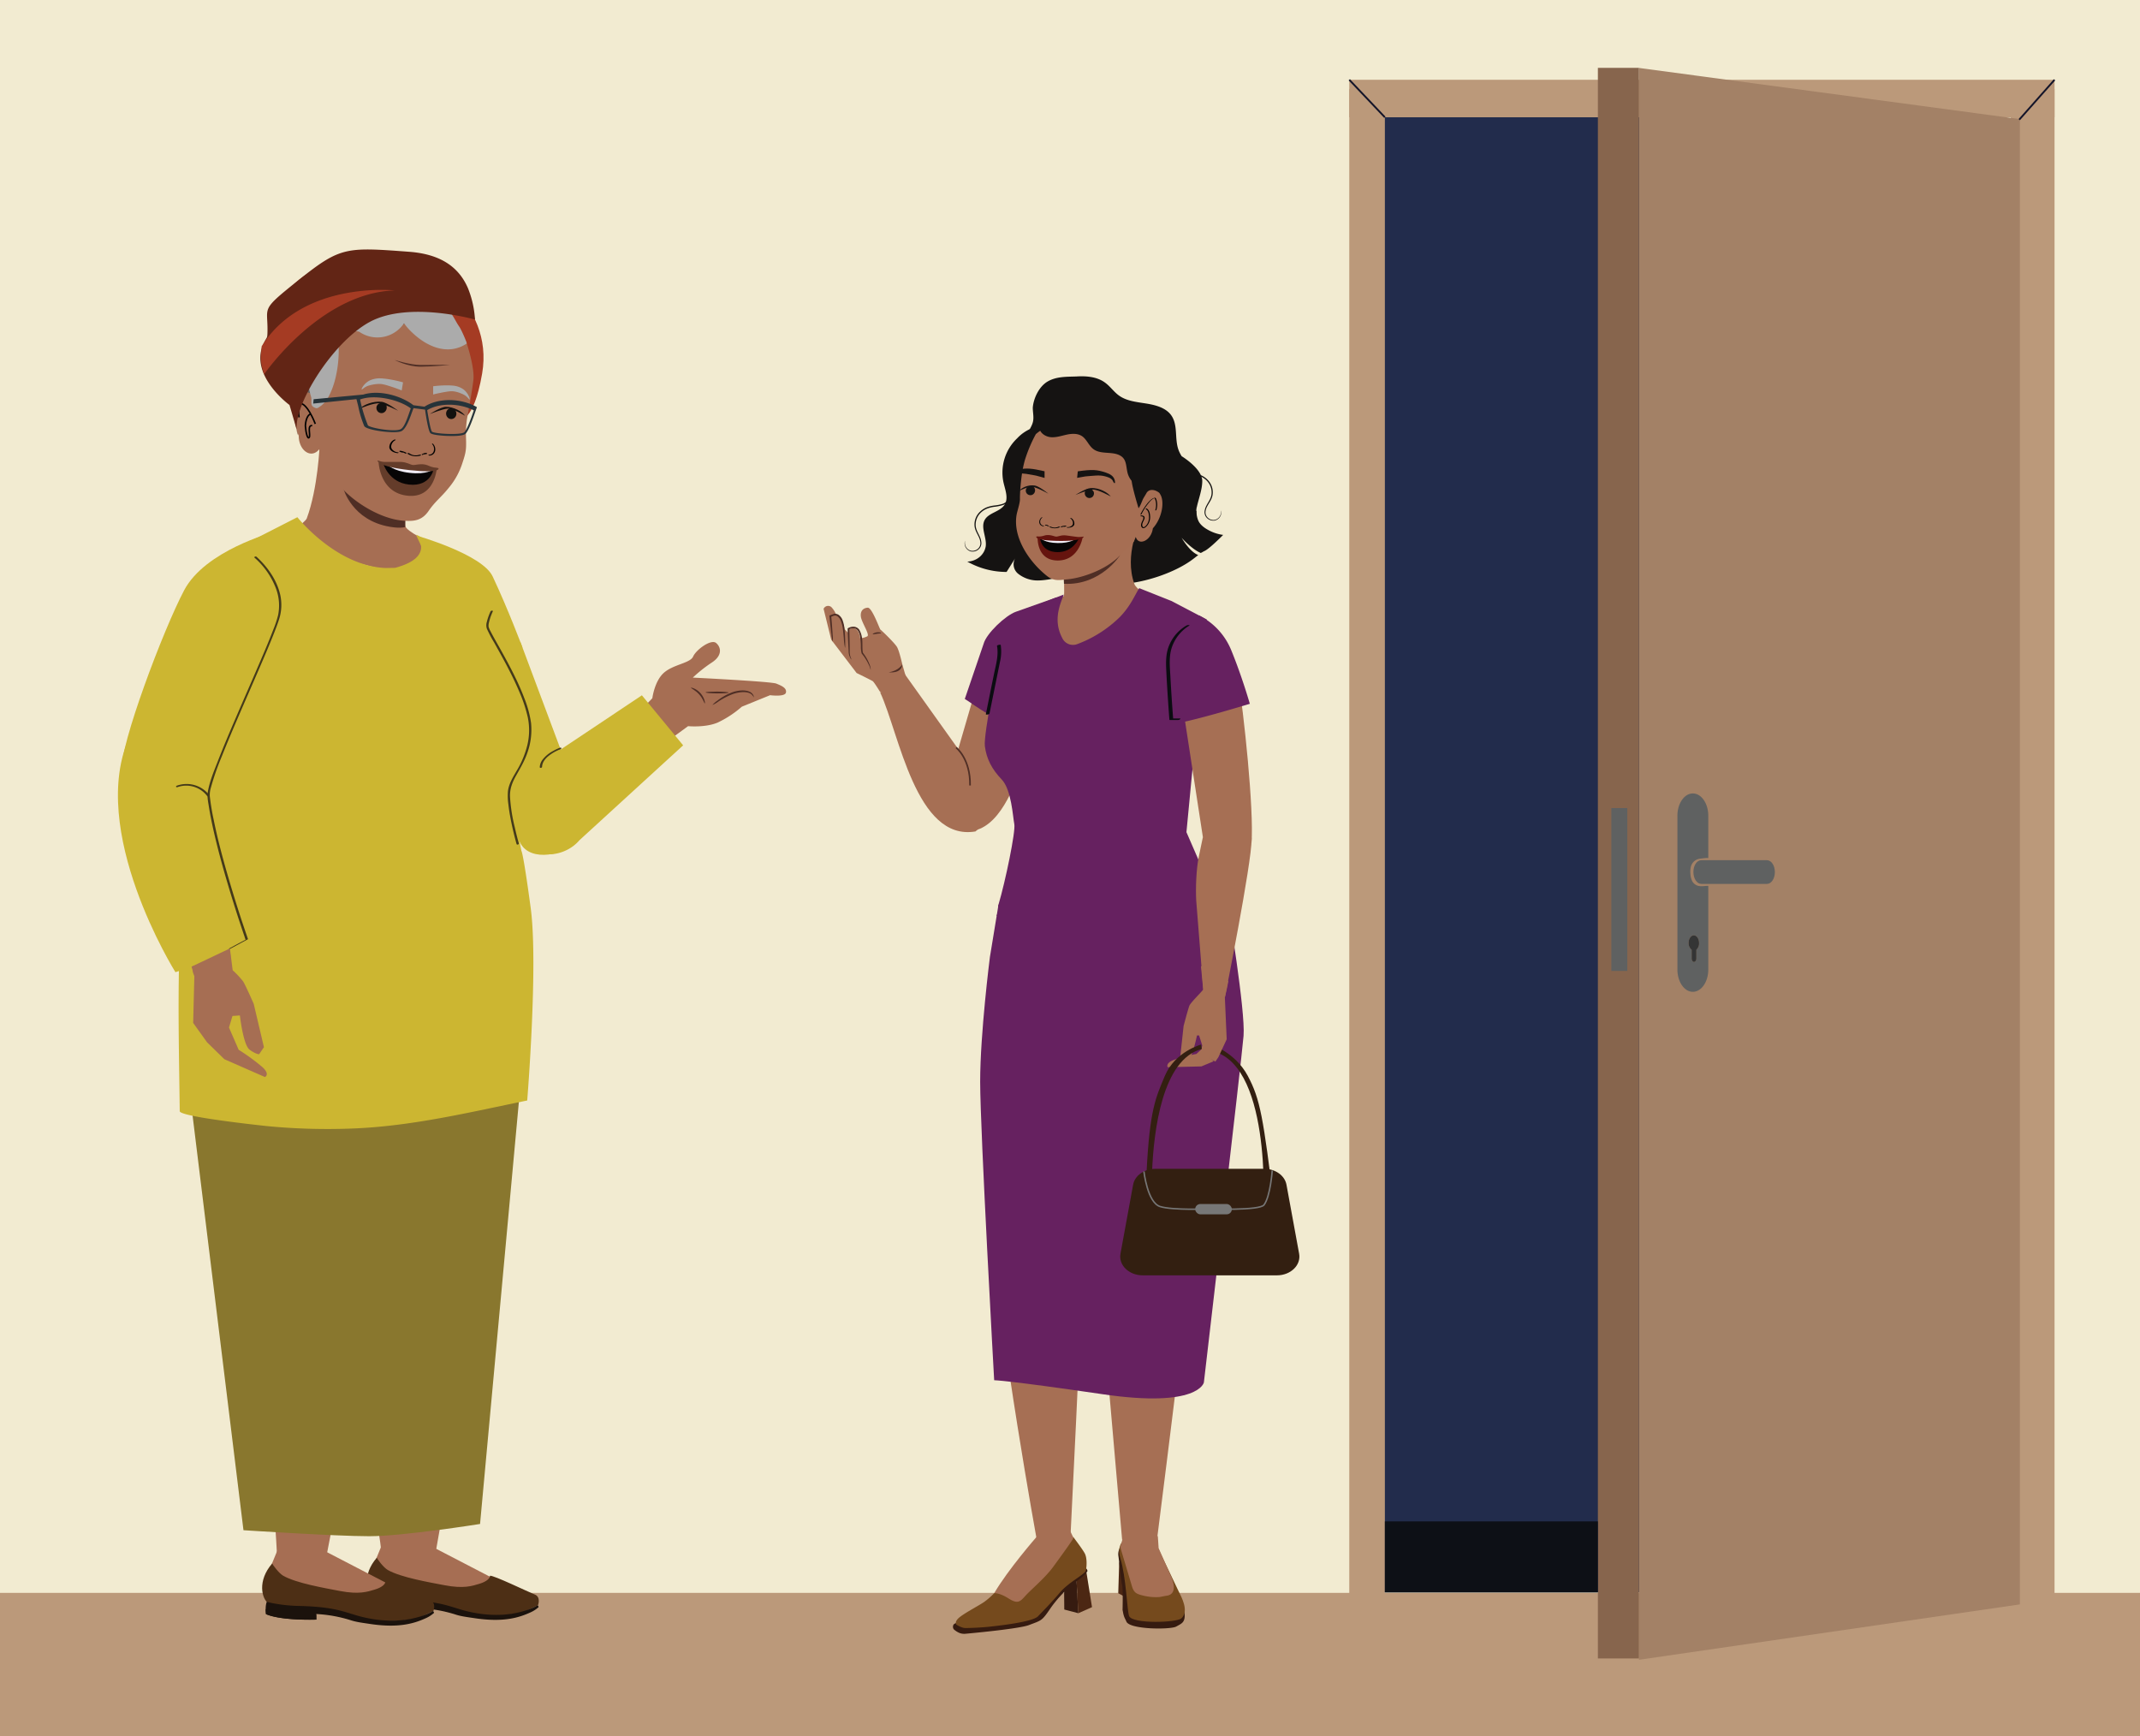 <svg xmlns="http://www.w3.org/2000/svg" viewBox="0 0 1303.15 1057.31"><defs><style>.cls-1{fill:#f2ebd1;}.cls-2{fill:#151312;}.cls-3{fill:#a66f54;}.cls-4{fill:#662160;}.cls-5{fill:#bb997a;}.cls-6{fill:#222c4c;}.cls-7{fill:#a66e53;}.cls-8{fill:#4f2e25;}.cls-9{fill:#4d2f15;}.cls-10{fill:#1b120c;}.cls-11{fill:#343535;}.cls-12{fill:#5e5f5f;}.cls-13{fill:#a53b23;}.cls-14{fill:#ccb631;}.cls-15{fill:#89772e;}.cls-16{fill:#010101;}.cls-17{fill:#13110f;}.cls-18{fill:#ababab;}.cls-19,.cls-27,.cls-37,.cls-39{fill:none;stroke-miterlimit:10;}.cls-19{stroke:#010101;stroke-width:0.92px;}.cls-20{fill:#273339;}.cls-21{fill:#622515;}.cls-22{fill:#443a1a;}.cls-23{fill:#361b10;}.cls-24{fill:#4c2713;}.cls-25{fill:#754a1d;}.cls-26{fill:#331f11;}.cls-27{stroke:#777;stroke-width:0.9px;}.cls-28{fill:#777;}.cls-29{fill:#0b0c11;}.cls-30{fill:#643c2a;}.cls-31{fill:#070505;}.cls-32{fill:#f1edf6;}.cls-33{fill:#a38166;}.cls-34{fill:#87654d;}.cls-35{fill:#5f6161;}.cls-36{fill:#0d1016;}.cls-37{stroke:#131429;stroke-width:1.1px;}.cls-38{fill:#65140e;}.cls-39{stroke:#4f2e25;stroke-width:0.99px;}</style></defs><g id="Layer_10" data-name="Layer 10"><polyline class="cls-1" points="-47.64 1023.75 -47.64 -58.27 1371.34 -58.27 1371.34 1023.75"/><path class="cls-2" d="M736.25,323c-2.54-1.34-5.12-3.1-6.43-5.71a13.78,13.78,0,0,1-1.2-6,3.83,3.83,0,0,1-.54-.83c-2.19-4.63,1-10.83-2.17-14.91-2.87-3.71-9.69-2.62-12.42-6.43-2.13-3-.57-6.07-1.61-8.8s-5.45-4.67-8.32-4l-18.38,35.46c-.64,11.16-2,17.17,1.27,23.3,2,3.19-2.35,6.48-1.07,10,1,3.63.63,7.93-2.15,10.51,13.8-.74,32.5-6.9,43.39-15.23l3.06-2.37c-5.29-1.95-10.1-10.48-10.1-10.48,2.81,3.21,7.88,7.7,11.63,9.22a16.33,16.33,0,0,0,1.81-1c2.39-.79,8.23-6.41,11.82-10A25.51,25.51,0,0,1,736.25,323Z"/></g><g id="Layer_4" data-name="Layer 4"><path class="cls-3" d="M626.19,526.16S600.8,632.77,602.93,741.9c6.43,75.2,28.38,195.63,28.38,195.63L651.9,935s6.11-121.67,9.22-201.57c5.13-75,13.1-115.34,13.1-115.34l-2.53-107.78Z"/><path class="cls-3" d="M713.83,507.7s27.8,49.87,28.09,102.8c.17,31.66-37.26,326.17-37.26,326.17l-21.36.86-27-310.07-14-96.58Z"/><path class="cls-3" d="M646.71,324.22s1.86,35.31,1.17,38.66l-10.15,6,3.6,35.75c10.55-.37,10.89,3.39,28.33-1.42l29.82-39.35s-7.71-5.48-8.69-8.21c-6.42-17.81,3.41-37.22,3.41-37.22"/><path class="cls-4" d="M617.4,374.53s-16.23,68.18-15.95,78c.2,6.8,12.81,9,19.52,54.52.6,4-3.48,14.91-4.54,18.86-.53,2-1.13,3.95-1.75,5.91-.36,6.4-4.16,16.3-7.79,25.79a124.31,124.31,0,0,0,24.48,10A169,169,0,0,0,665,573.82a165.62,165.62,0,0,0,34.84-.62,117.29,117.29,0,0,0,32.2-8.55,84.61,84.61,0,0,0,9.47-4.87c-6.94-29.47-10.38-33.17-10.38-33.17l-8.65-19.88,12.38-129.5L713.45,366l-19.71-7.85h0c-2.46,3.73-5.13,10.69-11.77,17.54a73.7,73.7,0,0,1-26.28,16.64,7.22,7.22,0,0,1-8.92-4h0c-6-11.45-.47-21.78,1-26.27l-5.59,2.13"/><polyline class="cls-5" points="1371.34 1087.12 -47.64 1087.12 -47.64 969.96 1371.34 969.96"/><rect class="cls-6" x="830.83" y="54.22" width="385.94" height="915.35"/><rect class="cls-5" x="821.64" y="54.17" width="21.68" height="922.8"/><path class="cls-7" d="M407.58,450.52,419,442.19s10.52,1,18-2.18a63.23,63.23,0,0,0,14.74-9.68l17.2-7s9.08,1.21,9.66-1.6-2.69-4.16-5.87-5.46-50.85-3.65-50.85-3.65a86.57,86.57,0,0,1,11.61-9.2c6.36-4.14,5.77-9.1,2.65-11.83s-12.31,4.16-14.06,8.2-11.89,4.74-17.72,9.81-7.11,15.55-7.11,15.55c-2.05,2.3-7.7,7.75-7.7,7.75C389.62,433.52,407.58,450.52,407.58,450.52Z"/><path class="cls-8" d="M458.78,423.43a4.72,4.72,0,0,0-2.37-2.23c-2.6-1.15-6.52-1-10.39.33a33.17,33.17,0,0,0-9,5,14.93,14.93,0,0,0-3.2,2.79,17.59,17.59,0,0,0,3.63-2.12,42.48,42.48,0,0,1,8.94-4.6c3.66-1.25,7.39-1.48,9.72-.64a4.74,4.74,0,0,1,2.3,1.72c.4.57.53.93.58,1S459.08,424.17,458.78,423.43Z"/><path class="cls-8" d="M436.67,421.14c-3.86,0-7,.19-7,.49s3.13.58,7,.61,7-.18,7-.49S440.52,421.17,436.67,421.14Z"/><path class="cls-8" d="M425.78,422.87c2.39,2.65,3.1,5.46,3.4,5.49s0-3.26-2.58-6.21-5.86-3.62-5.87-3.33S423.38,420.21,425.78,422.87Z"/><path class="cls-7" d="M262.6,941.56l37.67,19.55c2.78,2.34-34.77,23.28-72.06-9.82l4.18-10.17Z"/><path class="cls-9" d="M327.6,977.5s2-5-2-6.57-25.08-11.8-27.22-11.39c0,1.52-1.91,3.52-6.45,4.89s-9.6,3.1-21.25.87C262,963.63,244,960.58,236.11,956c-2.64-1.54-6.46-6.71-6.62-7.47-9.21,10.5-6.44,21.65-2.24,24.4s29,4.58,29,4.58l22,5.24,20.71,1,8.72-.19L318.09,982Z"/><path class="cls-10" d="M226.17,971.85c2.7.94,11.36,2.4,18.77,2.54,19.91.41,26.59,3,33.34,5a82.25,82.25,0,0,0,11.81,2.93c23.23,3.93,36.81-4.49,37.29-4.84a2.34,2.34,0,0,1,.62,1.13,18.07,18.07,0,0,1-4.8,3.16c-6.56,3-15.93,6.33-33.93,3.64-5.1-.75-8.17-1.12-11.54-2.15a84,84,0,0,0-21.44-3.93l0,3.38s-21.13.79-30.65-3.32C225,974.19,226.17,971.85,226.17,971.85Z"/><path class="cls-10" d="M225.48,976.36c12.67,3.27,26.44,3.36,30.82,3.38l0,3s-21.13.79-30.65-3.32A23.51,23.51,0,0,1,225.48,976.36Z"/><g id="freepik--character-1--inject-1332"><path class="cls-7" d="M165.6,899.78s3.15,44.2,3,46.79l21.22,6,9.06-5.4,9.15-47.4Z"/></g><path class="cls-7" d="M198.91,945.07l37.67,19.55c2.78,2.34-34.77,23.27-72.06-9.82l4.18-10.18Z"/><path class="cls-9" d="M263.91,981s2-5-2-6.56-25.08-11.8-27.22-11.4c0,1.53-1.91,3.53-6.45,4.9s-9.6,3.1-21.25.87c-8.73-1.68-26.69-4.72-34.59-9.32-2.63-1.53-6.45-6.7-6.62-7.46-9.21,10.5-6.44,21.65-2.24,24.4s29,4.58,29,4.58l22,5.23,20.71,1L244,987l10.45-1.54Z"/><path class="cls-10" d="M162.48,975.36c2.7.94,11.36,2.39,18.78,2.54,19.9.41,26.58,3,33.33,5a83.73,83.73,0,0,0,11.81,2.92c23.23,3.94,36.82-4.49,37.29-4.83a2.36,2.36,0,0,1,.63,1.13,18.49,18.49,0,0,1-4.81,3.16c-6.56,3-15.93,6.32-33.93,3.64-5.1-.76-8.17-1.13-11.53-2.15a83.76,83.76,0,0,0-21.45-3.93l.05,3.38s-21.12.79-30.65-3.33C161.31,977.7,162.48,975.36,162.48,975.36Z"/><path class="cls-10" d="M161.79,979.87c12.67,3.27,26.44,3.36,30.82,3.38l0,3s-21.12.79-30.65-3.33A23.36,23.36,0,0,1,161.79,979.87Z"/><path class="cls-7" d="M228.28,918.29s4,23.75,3.79,26.33l7,.84h26.2l4.47-25.41Z"/><path class="cls-11" d="M238.63,589.68l.74,4.88c.16,1.06.88,1.83,1.62,1.72s1.17-1.07,1-2.11l-.73-4.88a4.72,4.72,0,0,0,1.1-4.19c-.38-2.32-2-4-3.6-3.68s-2.6,2.42-2.21,4.75A4.84,4.84,0,0,0,238.63,589.68Z"/><path class="cls-12" d="M174.46,197.3c3.53-5.11,9.08-8.55,15-7-.38-11.57,10.76-18.51,22.33-19,5.94,0,12.08,2.65,17.67.63,3.49-1.26,6.1-4,9.07-6.35,12.43-9.42,32.21,1.15,43,12.46s8.25,24.08,3,38.75c-2.45,6.82-2,10.51-2.7,17.78-.65,6.85-4.66,19.62-4.66,26.42s10.7,13.81,3.84,14.42l-74.81-8c-11.08,2.3-18.21-1-24-10.71-3.77-6.61-2.54-6.92-3.1-14.49-1-9.9-11.14-17.25-10.65-27.18C168.51,208.8,171.23,202.64,174.46,197.3Z"/><path class="cls-13" d="M165.18,197s25.7-13.08,59.07-9.74,49.85,23.59,55.82,38.18-.06,30-.06,30,8.35,2.17,13.57-27.87c7.62-43.8-37.33-69.7-48.11-69.44S179.47,147.85,165.18,197Z"/><path class="cls-7" d="M194.65,270.9s-1,26.36-7.86,44.82c-1,2.57-17.22,14.31-17.22,14.31l24.12,6.06c13.54,3,48.2,16,61.22,11.19l7-16.83s-14.41-6.91-15.1-10.07,1.55-27.18,1.55-27.18"/><path class="cls-14" d="M316.93,391l34.66,92.62c5.89,12.48,8.87,25.29-3.77,30.82l4.89-3.6c-9,10.52-29.37,13.89-35.59,3L264.63,416Z"/><path class="cls-14" d="M302.8,487.53a22.55,22.55,0,0,0-1.48,7.17Z"/><path class="cls-14" d="M335.38,460.44c.25.45-.53.62-1,1a22.46,22.46,0,0,0-6.59,8.59c-2.68,6.26-2.53,13.68-1.05,21,.93,4.63-9,16.81-6.93,21.12,6.43,12,24.49,9.62,33-.47L416,453.86,390.88,423.4Z"/><path class="cls-15" d="M292.33,928,318.66,641.7,304.46,556H130.26l-18,82.49,36,293.31s55.88,3.66,76.57,3.66S292.33,928,292.33,928Z"/><path class="cls-14" d="M323.18,553c-4.61-34.36-5.67-34.83-5.67-34.83l-3.25-16.25-3.38-59.57c3-15.54,8.84-27,4.87-33.24l-30.62-65.68-31.54-17.87c1.31,2.33,10.45,13.95-13,20.22l-5.79.1c-30.28-1.24-53.71-30.93-53.71-30.93L154.94,328.3,136.22,478.12s-25.51,64.06-26.68,92.73c-1.45,35.2-.53,70.57-.09,105.79,0,3.36,47.53,8.47,52.35,9a382.16,382.16,0,0,0,54.45,1.49c35.68-1.57,70.09-9.9,104.8-17C321.05,670.13,327.8,587.34,323.18,553Z"/><path class="cls-7" d="M131.3,499.12c-4.63-.23-13.4-2.14-18-2.28C103.3,496.52,96,494,86,494.31l32,97.91,22.52-8.4Z"/><path class="cls-14" d="M253.49,326.09S293.63,337.44,300,351c9.7,20.62,18.16,43.32,18.16,43.32l-23.95,17.41Z"/><path class="cls-8" d="M246.8,316s-5.57-.89-9.42-2-10.41-.81-28.15-16.08c0,0,5.26,18.84,27.85,22.79,0,0,5.84,1.2,9.67.26Z"/><path class="cls-7" d="M266.19,201.21l.24.19a2.65,2.65,0,0,1-.22-.4Zm9.5,2.73c.13.14.28.28.43.43l0-.18S275.71,203.73,275.69,203.94Zm-68.84,91.82c8.32,10,25.62,20.85,40,21.39,5.13.2,10,0,14.13-6s7.76-8.41,12.2-14a43.94,43.94,0,0,0,8.41-15.26c2.27-6.7,2.4-8.5,2.18-15.38a66.64,66.64,0,0,1,.49-10.63c.52-3.36,3.07-16.57,4-24.37S284,208.41,284,208.41c-.28-2.15-3.29-1.27-4.29-3.06l-.92-.08a.9.9,0,0,1,.38.88,7.26,7.26,0,0,1-3.09-1.78v0c-1.44.52-2.77-.24-3.83-1.39,0,.21.18.65.41.67a4.63,4.63,0,0,1-3.58-1.58c0,.21.18.65.16.86a8.35,8.35,0,0,1-2.85-1.56c.19.3,5.45-.06,5.44.08-1.4.1.14.69-.92-.46l-1.07-.89c-1.17.12-1.19.81-2-.11.21.23-.43-2.38-.45-2.17-1.38-.12-1-.18-2.1-.91,0,.21-3.88,1.05-3.9,1.26-1.15-.1-.93,1-1.78.06.21.23.91-.81,1.12-.58-1.4.09-2,.93-3.06-.22.21.23-4.35-2.71-4.35-2.71-1.4.09-1.21.55-2.29-.39.43.46-6.34-.94-6.14-.5-1.15-.1,1.83,4.41,1,3.7,0,.21-2.6-.87-2.6-.87-1.17.12.47,1.32-.38.4,0,.21.16.86.39.88a4.71,4.71,0,0,1-4.32-1c.43.47.62.91.83,1.14-1.15-.1-2.09,0-3.17-.91,0,.21.39.89.62.91a4.61,4.61,0,0,1-3.65-.74c0,.21.41.67.62.9a3.25,3.25,0,0,1-2.72-.66l.61.91c-.92-.08-1.64.28-3-.26,0,.21.43.46.41.68a8.62,8.62,0,0,1-2.29-.41c0,.21.64.69.41.67-.92-.08-1.65.29-2.76-.24.21.24.4.68.61.91a6.21,6.21,0,0,1-2.74-.45,1.61,1.61,0,0,0,.39.89c-.92-.08-1.65.28-2.77-.24,0,.21.41.67.62.9a12.16,12.16,0,0,1-2.76-.23c0,.21.43.46.64.69a7.56,7.56,0,0,1-3-.47c0,.43.18.66.16.87-.69-.06-1.13-.31-1.82-.37l-1.19.32c-3.59,3.95-15.39-.49-15.39-.49-7.62,5.09-.56,35.11-.67,39.14s-2.49,5-2.49,5c-1-1.58-2.8,2.68-3.35.93-.56-1.54.06-3.4-.5-4.94-1.79-3.56-6.48-2.9-9.19-1L181,241c-3.93,4.47-1.34,19.65.9,24.28,0,9.05,7.53,14.43,12.51,8.31l1,3.61"/><path class="cls-16" d="M255.27,276.94a6.62,6.62,0,0,1-6-.89c-.35-.26-1.64-.15-1.13.23a9.31,9.31,0,0,0,8.13,1.07c.22-.09.2-.26-.06-.37a1.48,1.48,0,0,0-1,0"/><path class="cls-16" d="M247.47,275.73a10.64,10.64,0,0,0-3.62-1.23.85.85,0,0,0-.58.13c-.12.08-.15.21,0,.3a4,4,0,0,0,2,.64.82.82,0,0,0,.65-.19c.13-.16-.07-.29-.24-.3a3.3,3.3,0,0,1-1.6-.52c-.21.14-.4.29-.6.43a9.83,9.83,0,0,1,3.23,1.11.77.77,0,0,0,.68,0c.14-.07.31-.25.11-.36"/><path class="cls-16" d="M242.39,275.45a5.15,5.15,0,0,1-3.83-2.14c-1-1.78.29-4.37,2.25-5.28.21-.1.12-.27-.08-.33a1.24,1.24,0,0,0-.81.1,5.18,5.18,0,0,0-2.84,4.51c.1,1.5,1.44,2.66,3.19,3.24a8.88,8.88,0,0,0,1.64.37c.22,0,.64,0,.76-.18s-.07-.26-.28-.29"/><path class="cls-16" d="M258.07,276.42a.2.2,0,0,1,.21-.27,1.77,1.77,0,0,0,1.19-.27l.36.51a5.22,5.22,0,0,0-2.41.63.42.42,0,0,1-.48-.11c-.09-.09-.17-.29,0-.37"/><path class="cls-16" d="M256.92,276.54a5.92,5.92,0,0,1,2.69-.7.51.51,0,0,1,.39.22.21.21,0,0,1,0,.3"/><path class="cls-16" d="M261.15,276.89a3.09,3.09,0,0,0,2.75-1.58,4.38,4.38,0,0,0-.76-4.87.18.18,0,0,1,.1-.31.58.58,0,0,1,.51.21,4.87,4.87,0,0,1,1.23,4.18,3.54,3.54,0,0,1-3.59,2.89c-.14,0-.4-.1-.46-.28s.08-.25.22-.24"/><path class="cls-17" d="M273.47,248.86a3.2,3.2,0,0,1,4.4,2.55,3.34,3.34,0,0,1-1.05,3,3.09,3.09,0,0,1-3.6.32,3.42,3.42,0,0,1-1.34-4.12,3,3,0,0,1,1.59-1.71"/><path class="cls-17" d="M261.7,252.14s6.64-4.36,9.84-4.41c4.69-.06,10.19,3,11.63,5.44,0,0-7.24-4.49-10.54-4.35C269.48,249,261.7,252.14,261.7,252.14Z"/><path class="cls-17" d="M234.69,246a4.34,4.34,0,0,0-4.19-.09,3.24,3.24,0,0,0-1.1,1.43,3.32,3.32,0,0,0,.53,3.09,3.08,3.08,0,0,0,3.49.93,3.41,3.41,0,0,0,2-3.83c-.05-.26.25-.72-.74-1.34"/><path class="cls-17" d="M242.47,250.13s-6.64-5.07-10.09-5.46c-5-.58-11.3,1.86-13.14,4.13,0,0,8.31-3.67,11.84-3.17C234.46,246.11,242.47,250.13,242.47,250.13Z"/><path class="cls-18" d="M263.77,235.21l0,2.84,0,2.17c2.41-.63,4.47-1,6-1.31,3.29-.58,5-.86,6.9-.55a18.48,18.48,0,0,1,4.39,1.35,12,12,0,0,1,2.31,1.2c1.63,1.16,2.31,2.48,2.57,2.36s-.16-1.26-.2-1.38a11.1,11.1,0,0,0-3.49-4.77,13,13,0,0,0-4.47-2c-1.9-.47-7.14-.78-14.1.1"/><path class="cls-18" d="M245.43,232.82c-.15.93-.3,1.87-.46,2.8l-.36,2.13c-2.49-1-4.65-1.76-6.28-2.28-3.46-1.11-5.23-1.66-7.33-1.67a20.85,20.85,0,0,0-4.93.61,13.27,13.27,0,0,0-2.67.81c-1.93.88-2.85,2.07-3.12,1.91s.37-1.22.43-1.33a11.18,11.18,0,0,1,4.47-4.14,14.63,14.63,0,0,1,5.11-1.26c2.11-.15,7.79.4,15.14,2.42"/><path class="cls-19" d="M192,258.12c-4.84-12.15-8.47-12.31-8.47-12.31s-2.51,2.73-1.42,8.34"/><path class="cls-19" d="M190.12,259.17c-3.25-.39-.89,5.75-1.82,7.16s-2-2.42-2.34-7c0,0,.14-6.2,3.24-7.26"/><path class="cls-8" d="M274.21,222.15s-9.94,1.09-18,1.14-15.94-4.1-15.94-4.1,9.46,3.05,15.84,3.05S274.21,222.15,274.21,222.15Z"/><path class="cls-18" d="M279.73,199c-.11-.15,0,.06,0,0-2-2.84-3.24-5.85-5.35-8.6s-4.08-5.12-6.29-7.68c-.13-.16-2.77-.24-2.9-.4l-.14-.15-.21-.24-.5-.55a60.51,60.51,0,0,0-41.27-2.32,50.2,50.2,0,0,0-33.67,62.5c.69,2.27-.69,5,1.53,6.3s2.48.66,4.6-.78a16.6,16.6,0,0,0,4.75-5.93c5.83-10.91,7.34-28.33,4.82-40.45,1.46,2.3,11.68,0,13.94,1.5a19.44,19.44,0,0,0,27-5.4,28.69,28.69,0,0,0,3.06,3.81c10.28,10.83,23.74,16.14,35.07,8.61C284.55,209,281,200.83,279.73,199Z"/><path class="cls-20" d="M217.05,243.05l1.12,4.39a62.77,62.77,0,0,0,3.63,12c1.43,2.64,19,4.87,22.65,3.1s6.29-11.74,7.39-14l7,.9c.41,3.08,1.93,12.83,3.18,14.23s9.37,1.74,10.29,1.78c.76,0,1.82.06,3,.05,3.08,0,6.83-.25,8.06-1.3,1.82-1.56,4.15-7.86,6.19-13.82l.33-.93c.07-.23.16-.38.16-.45h0l.37-1.08c-9.83-5.59-23.25-5.75-31.79-.37l0,.11-6.87-.91c-7.41-5.74-20.67-9.53-30.58-6.48h0L191,243.1l-.28,2.65ZM263,262.76c-.78-.87-2-7.72-2.86-13,7.42-4.53,19.51-4.36,28.34.11l0,.14c-1.09,3.19-4,11.7-5.8,13.23-2.12,1.81-18.29.93-19.67-.42Zm-39-3.86a90.92,90.92,0,0,1-4.73-15.64c8.85-3.28,23.62,0,30.88,5.43-1.53,4.14-3.6,11.42-6.2,12.68-3.73,1.84-19.06-.8-20-2.47Z"/><path class="cls-21" d="M176.28,246.6s-25.16-18.25-15.57-37.84c1.84-3.76,2-2.53,2.15-5.78.57-17-5.39-13,19.57-32.91s28.63-19.59,66.74-16.75c19.65,1.47,30.41,9.68,35.78,22.13a60.21,60.21,0,0,1,4.29,19.14s-40.16-11.46-64.07,1.44-49,54.87-43.91,68.33C182.69,268.14,176.28,246.6,176.28,246.6Z"/><path class="cls-13" d="M160.77,228s34.08-49.65,79.5-51.16c0,0-56.11-6-80.94,34.07l-.37,4.71a25.61,25.61,0,0,0,.82,8.72Z"/><path class="cls-14" d="M74.61,472.16l67,21.82,13.14-83.08L166,324.24s-41,10.94-53.82,35.12S72.89,454.05,74.2,468.6C74.3,469.8,74.45,471,74.61,472.16Z"/><path class="cls-14" d="M132.82,486.5l.31-.29-54-38.16C52.58,505.31,106.83,592,106.83,592l42-14.23Z"/><path class="cls-7" d="M159.92,649.91a124.36,124.36,0,0,0-14.58-10.66l-5.89-13.54,2.11-7.05,4.52-.32s2,18,5.92,20.86,5.8,2.76,5.8,2.76l2.93-4.29-6.22-26.38s-4.86-11.12-6.43-13.64a55.65,55.65,0,0,0-6.4-6.85L140,577.54l-23.34,11.08c1.17,3.6.06,1.7,1.69,5.79l-.72,28.48,8.45,11.79L136.64,645l24.69,10.84S164.67,654.37,159.92,649.91Z"/><path class="cls-22" d="M140.54,577.55l10.3-5.54s.19-.12.16-.19c-1.37-3.92-2.68-7.86-4-11.8q-4.56-13.93-8.63-28c-3.1-10.79-6-21.66-8.21-32.66a146.52,146.52,0,0,1-2.41-14.57,15.4,15.4,0,0,1,.71-5.3,157,157,0,0,1,6.64-19c3.45-8.7,7.13-17.32,10.84-25.92,3.92-9.09,7.9-18.16,11.82-27.25,3.23-7.49,6.47-15,9.43-22.59,1-2.59,2-5.18,2.82-7.83a28.39,28.39,0,0,0,.39-15.72c-2.09-8.1-7.16-15.44-13.16-21.17-.37-.36-.75-.72-1.14-1.05s-1.48.3-1.3.46a47.24,47.24,0,0,1,12.63,17.39,29.65,29.65,0,0,1,1.93,17.75,65.11,65.11,0,0,1-3,9c-3.06,8-6.47,15.88-9.87,23.75-4.17,9.67-8.4,19.31-12.56,29-3.88,9-7.72,18-11.26,27.15-2.34,6-5,12.26-6.1,18.65-.52,2.86.08,5.67.53,8.52.87,5.54,2,11,3.26,16.49,2.67,11.62,5.89,23.11,9.33,34.52q3.85,12.79,8.13,25.47c.37,1.12.75,2.23,1.13,3.34a9.46,9.46,0,0,0,.57,1.65c.13.23.12,0,.15,0a6.67,6.67,0,0,1-1.42.76l-5.57,3-3.23,1.74c-.57.31.8.15,1,0Z"/><path class="cls-22" d="M127.47,484.21a17.46,17.46,0,0,0-19.87-5.74c-.27.1-.5.43-.33.7s.68.2.94.1a16,16,0,0,1,18,5.54c.37.5,1.68,0,1.26-.6Z"/><path class="cls-22" d="M298.77,372.2a32.84,32.84,0,0,0-2.29,6.43,6.84,6.84,0,0,0,0,4.22,75.63,75.63,0,0,0,4.37,8.31c5.4,9.65,10.81,19.34,15.15,29.53a88.92,88.92,0,0,1,5.35,15.89,39.15,39.15,0,0,1-.17,16.93,56.8,56.8,0,0,1-6.77,16.2c-2.19,3.79-4.58,7.68-5.1,12.12a35.39,35.39,0,0,0,.27,8c.35,3.22.9,6.41,1.52,9.59.92,4.63,2,9.24,3.26,13.8l.21.78c.17.6,1.55.23,1.38-.37-.94-3.32-1.76-6.67-2.51-10A99.74,99.74,0,0,1,310.57,485c-.14-4.71,1.41-8.63,3.69-12.68,2.65-4.69,5.37-9.28,7.05-14.43a41.47,41.47,0,0,0,2.07-17.67A66.2,66.2,0,0,0,319.22,425c-4-10.57-9.43-20.57-14.93-30.43-1.88-3.38-3.83-6.71-5.58-10.15a12.19,12.19,0,0,1-1.17-2.7,6.9,6.9,0,0,1,.22-2.67,29.25,29.25,0,0,1,1.42-4.58c.28-.71.57-1.42.9-2.11s-1.06-.65-1.31-.13Z"/><path class="cls-22" d="M341.06,455.29a29,29,0,0,0-4.23,2,19.49,19.49,0,0,0-6.55,5.44,8.17,8.17,0,0,0-1.59,4.42c0,.68,1.37.46,1.39-.12.09-2.75,1.87-5,3.92-6.66a26.38,26.38,0,0,1,6.05-3.64l1-.42c.09,0,.66-.25.24-.1.25-.09.66-.29.57-.63s-.56-.34-.8-.26Z"/><path class="cls-3" d="M616.23,379c-5.81,3-11.31,8.81-15.57,18.32l-17.48,60c2.73,2.36,1.48,5.08,3.28,8.21,3.88,6.77.75,11.78,1,19.54.15,5.4,4.73,15.9,3,21.06,18.12-1.05,27.31-27.91,32.09-40.32l-.11-4.37c.77-9.23,1.17-18.49,1.26-27.75.2-19.68,4.9-39.69,3.71-59.32Z"/><path class="cls-3" d="M550.31,409.59,536,421.7c11.69,25.13,21.73,90.76,58,84.6,0,0,2.9-2.57,3-2.57.9-2.35-3.55-3.66-3.1-6.14,2.4-13.19.6-30.58-9.47-40.17"/><path class="cls-3" d="M547.83,417.93a8.08,8.08,0,0,0,4.3-3.56c.84-1.59-.11-.36-.45-2.11l-2.23-7.72s-1.79-8.11-3.22-10.56-9.56-10.31-10.05-10.53-5.13-13.6-7.78-13.41-4.61,1.87-4.18,5.43,5.63,11,3.93,12a12,12,0,0,1-4.36,1.22s-.37-4.08-2.46-5.56-4.78.44-4.78.44l-.21,1.73-2-2.18s-1.59-8.25-5.05-8.51a14.17,14.17,0,0,0-3-4.89A3,3,0,0,0,502,370a3.23,3.23,0,0,0-.48.72l4.64,18.79,15.48,20.32s7.75,3.77,9.71,4.89c.61.35,2.39,3.06,4.59,6.62a38.52,38.52,0,0,0,5.35-.77,25.46,25.46,0,0,0,6-2.1A.83.83,0,0,1,547.83,417.93Z"/><path class="cls-8" d="M534,385.93c1.37-.19,2.5-.23,2.55-.47s-1.16-.63-2.67-.41-2.57.92-2.46,1.12S532.6,386.13,534,385.93Z"/><path class="cls-8" d="M506.33,386.38c-.35-2.76-.77-6.64-1.22-11.13l-.05-.41.39-.14a21.86,21.86,0,0,1,2.38-.88,3.78,3.78,0,0,1,2.83.58A6.94,6.94,0,0,1,513.2,378a20.39,20.39,0,0,1,.93,3.85c.31,2.49.41,4.7.49,6.57.14,3.76.09,6.07-.06,6.06a39.17,39.17,0,0,1-.73-6c-.18-1.82-.35-4.07-.7-6.48a20.65,20.65,0,0,0-1-3.63,6,6,0,0,0-2.11-3.06,2.65,2.65,0,0,0-2-.44c-.62.15-1.48.56-2.18.81l.33-.55c.39,4.48.68,8.37.84,11.16a20.16,20.16,0,0,1,.07,4.46A20.51,20.51,0,0,1,506.33,386.38Z"/><path class="cls-8" d="M529.08,404.86a32.46,32.46,0,0,0-4.36-6.93l-.06-.08v-.1a18.67,18.67,0,0,1-.43-3.25c0-1.18,0-2.27-.1-3.47a31.06,31.06,0,0,0-.45-3.6,8,8,0,0,0-1.28-3.39,3.33,3.33,0,0,0-2.57-1.43,5.51,5.51,0,0,0-2.89.71l.25-.45c.14,5.46.22,10.18.24,13.54a9.53,9.53,0,0,0,.57,3.81,6.88,6.88,0,0,1,.44,1.35c-.06.08-.37-.32-.76-1.16a8.63,8.63,0,0,1-.89-3.89c-.2-3.36-.42-8.09-.62-13.57l0-.3.25-.14a6.44,6.44,0,0,1,3.48-.89,4.37,4.37,0,0,1,3.35,1.85c2.94,5.07,1.34,10.33,2.27,14.14l-.09-.18a28.24,28.24,0,0,1,4.15,7.33,11.45,11.45,0,0,1,.59,2.23,5.23,5.23,0,0,1,0,.83C530.09,407.85,530,406.7,529.08,404.86Z"/><path class="cls-8" d="M549.45,404.54s-2.15,4-8.31,4.82C541.14,409.36,549,410.57,549.45,404.54Z"/><path class="cls-3" d="M631.19,935.9s-17.42,19.94-25.77,34.24h0s8.36,11,14.78,8.66,36.29-36.46,36.29-36.46l-5.23-11Z"/><path class="cls-4" d="M592.37,428.88c3,2,6,4,9.08,5.82,3.31,1.89,2.15,13.61,5.76,14.83s19.17,9.53,22.89,10.32l13.14-96.06-24.61,8.73c-6.28,2.21-18,13.19-19.7,19.63l-11.42,33.48C590,427.11,590,427.25,592.37,428.88Z"/><polygon class="cls-23" points="648.09 980.1 656.65 982.35 655.33 957.56 647.91 958.01 648.09 980.1"/><polygon class="cls-24" points="655.22 956.87 656.65 982.35 664.98 978.65 660.82 952.63 655.22 956.87"/><polygon class="cls-24" points="683.39 956.13 685.41 972.61 680.96 970.17 681.55 951 683.39 956.13"/><path class="cls-23" d="M583.08,993.78a7.93,7.93,0,0,0,4.78,1.09c8.08-.75,33.39-3.22,38.75-5.31,7.83-3,7.72-2.32,13.41-10.69a72.57,72.57,0,0,1,17.22-17.15,20.38,20.38,0,0,0,5-5.07s-.39-2.47-2.63-1.92l-.36,0-6.62,7.16-18.49,11.3-10.37,11.11-21.29,3.06-17.2-.15s-3.86,1.21-4.49,1.92a2.57,2.57,0,0,0,0,3A11.87,11.87,0,0,0,583.08,993.78Z"/><path class="cls-25" d="M605.42,970.14s3.11-.36,8.7,3.19,7,2.11,10.32-1.6,11.94-10.82,16.89-17.6,12-16.48,12.16-17.35a1.58,1.58,0,0,0-.19-1.2s5.7,7.46,7.24,10.29,1.26,8.3.66,10.57-10.44,7-15.83,13.38-10,10.94-13.26,14.39-23.26,5.64-28.93,6.28-12.78.88-15.22.89-5.58-2.08-5.58-2.08-1.61-1.71,2.11-4.62,11.56-6.95,14.77-9.17A44,44,0,0,0,605.42,970.14Z"/><path class="cls-23" d="M721.26,981.35c-.55-4.31-6.37-16.46-6.37-16.46l-27.12,10-5.27-33.18a7.77,7.77,0,0,0-1.46,5.71c.51,3.32,1.42,14.07,2.28,17.82.59,2.59.26,15.17.26,15.17l.14.59c.64,3.84,1.2,4.11,2.2,6.46,2.08,4.89,27,4.94,30.36,3S722.11,988.05,721.26,981.35Z"/><path class="cls-25" d="M683.25,939.09s-3,3.19-1.09,9.5c3.68,11.9,4.16,32.52,5.43,35.52,2.08,4.88,29,4,31.85,1.35,4.81-4.47-.1-13.13-1.6-16.22-6.39-13.25-13-27.3-13-27.3Z"/><path class="cls-3" d="M705.06,935.42l.49,7.33,7.94,18c2.07,5.28,2.17,10.47-3.47,11-.09,0-3.78.73-3.87.74a32.58,32.58,0,0,1-10-.87c-4-1-5.57-1.58-6.81-5.56l-7.13-23.84,2.38-9C692.37,933.52,697.27,935.68,705.06,935.42Z"/><path class="cls-4" d="M608.32,400.74s-9.54,46.43-8.59,53.64c1,7.69,4.24,14,10.24,20.26s6.8,22.84,7.69,27.22-5.42,34.83-9.6,48.87,50.47-38.14,50.47-38.14L630.1,459.85Z"/><path class="cls-4" d="M608.06,550.73s20.42,22,58.5,19.75,81.19-19.12,81.19-19.12,10.75,64.29,9.51,79.43S733.1,841.84,733.1,841.84,730,857.56,671.5,849s-66.1-8.53-66.1-8.53-8.52-152.13-8.53-181.67,5.93-76,5.93-76"/><path class="cls-26" d="M769.35,735.44s5.16-91.09-33.66-95.81l1.85-3.56s14.6,4.69,22.26,19,9.43,25.17,16.26,80.52Z"/><path class="cls-3" d="M731.31,588.27l1.37,14.32c-1.49,2-7.22,7.49-8.37,9.73-.92,2.33-3.56,12.45-3.56,12.45l-2.58,23.69,3.11.55s.12-.88,2.63-3.64,5-14.86,5-14.86h1.27l1.92,6.11-1.29,5a26.79,26.79,0,0,1,5.47,2.71c1.25.75,2.55,1.43,3.84,2.11l1.81-2.68L747,632.85l-1.12-25.43c.86-3.71,1.55-6.72,2.12-10Z"/><path class="cls-26" d="M777.57,776.6H695.85c-8.39,0-14.81-6.25-13.54-13.17l7.7-42c1-5.58,6.78-9.7,13.54-9.7h66.32c6.76,0,12.51,4.12,13.53,9.7l7.7,42C792.37,770.35,786,776.6,777.57,776.6Z"/><path class="cls-3" d="M732.44,510,730,521.68c-1.54,7.37-2,19.35-1.55,26.88L733.1,607l12.81.14s16.26-81.16,16.27-96.19c0-.29,0-.6,0-.93Z"/><path class="cls-3" d="M762.1,513.21c1.55-20.05-4.65-79.19-8.39-101.66-5-22.33-22.35-24.88-22.35-24.88l-11.21,42.89,13.56,88.13Z"/><path class="cls-4" d="M730.23,374.78a41,41,0,0,1,19.67,21.5c6.51,15.9,11.18,32.29,11.18,32.29S720.47,441,712,441c0,0-6.13-18.69-6.13-34.58S730.23,374.78,730.23,374.78Z"/><path class="cls-27" d="M696.59,713.33s2.11,18.92,9.79,21.36,30.33,1.48,30.33,1.48,30.36,1.12,33-2.46c3.93-5.23,5-20.92,5-20.92"/><rect class="cls-28" x="727.81" y="733.16" width="22.32" height="6.29" rx="3.15"/><path class="cls-3" d="M735.78,643a26.42,26.42,0,0,0-3-5.13l-4.22,3.91a98,98,0,0,0-14,3.73c-5,2-3.5,4.35-3.5,4.35l20.52-.48,7.42-3.09C738.32,645.06,736.41,644.27,735.78,643Z"/><path class="cls-26" d="M731.41,636.07s-15.84,4.19-22.1,19.14c-5.43,13-9.22,20.27-11.11,58.57h3.34c1-25.62,6.35-68.82,30.3-75Z"/><path class="cls-29" d="M722.57,380.87a24.94,24.94,0,0,0-10.5,11.84c-2.27,5.25-2.12,10.62-1.84,16.22.31,6.35.7,12.69,1.13,19,.23,3.45.48,6.91.75,10.36,0,.14.33.16.4.16H717a2.66,2.66,0,0,0,1.59-.42c.27-.25.38-.51-.13-.51H714l.4.17q-1-12.87-1.69-25.75c-.32-5.81-1-11.75.77-17.39a24.89,24.89,0,0,1,6-9.85,24,24,0,0,1,3.21-2.75c.32-.23.65-.44,1-.66.1-.06.69-.39.23-.14,1.32-.71-.76-.6-1.3-.31Z"/><path class="cls-29" d="M607.13,393.39c1.09,5.74-.78,11.79-1.91,17.4q-2,9.72-3.94,19.43c-.31,1.56-.63,3.12-.95,4.68-.1.5,2.12.16,2.23-.4q3.16-15.6,6.32-31.2a27.58,27.58,0,0,0,.51-10.51c-.09-.47-2.37,0-2.26.6Z"/><path class="cls-30" d="M249.56,284.39c-7.27-.79-19-2.89-19-2.89s.65,18.5,17.5,20.34S266,285,266,285A148.89,148.89,0,0,1,249.56,284.39Z"/><path class="cls-31" d="M249.63,284.4c-3.46-.38-16.27-2.22-16.27-2.22s3.15,11.53,15.64,12.89c13.55,1.48,15.23-9.92,15.23-9.92Z"/><path class="cls-32" d="M249.73,284.91c-3.46-.38-13.91-2.08-13.91-2.08s3.39,4,13.75,5.14,14-2,14-2Z"/><path class="cls-30" d="M266.83,285c-.36-.13-.77,0-2.47-.32-2.83-.54-3.48-1.42-5.54-1.8-3.5-.64-5.9.44-7.43.27s-3.64-1.74-7.21-1.87c-2.09-.07-7.29.08-10.18,0-1.73,0-3.67-.91-4.05-.86s.08,3.73,19.41,5.84S267.33,285.15,266.83,285Z"/></g><g id="Layer_9" data-name="Layer 9"><rect class="cls-5" x="1224.48" y="54.17" width="26.63" height="922.8"/><rect class="cls-5" x="821.64" y="48.58" width="429.47" height="22.84"/><polygon class="cls-33" points="998.01 41.36 1229.99 72.53 1229.99 976.98 998.01 1010.71 998.01 41.36"/><rect class="cls-34" x="973.03" y="41.32" width="24.98" height="968.57"/><path class="cls-35" d="M1036,523.81H1076c2.65,0,4.8,3.23,4.8,7.22h0c0,4-2.15,7.21-4.8,7.21H1036c-2.65,0-4.8-3.23-4.8-7.21h0C1031.17,527,1033.32,523.81,1036,523.81Z"/><path class="cls-35" d="M1035.88,539.64c-.29,0-.59,0-.88-.06a5.77,5.77,0,0,1-4.6-3.17,11.21,11.21,0,0,1-1-4,13.46,13.46,0,0,1,.29-4.79,6.49,6.49,0,0,1,4.63-4.56c.44-.14,5.94-.88,5.94-.47V496.74c0-7.5-4.21-13.58-9.4-13.58h0c-5.19,0-9.4,6.08-9.4,13.58v93.63c0,7.5,4.21,13.58,9.4,13.58h0c5.19,0,9.4-6.08,9.4-13.58V546c0-2.18,0-4.37,0-6.56C1038.79,539.41,1037.33,539.67,1035.88,539.64ZM1033,578.35v5.31c0,1.15-.65,2.08-1.45,2.08s-1.42-.94-1.42-2.08v-5.31a5.09,5.09,0,0,1-1.84-4.27c0-2.54,1.49-4.55,3.24-4.5s3.15,2.16,3.11,4.7A5.23,5.23,0,0,1,1033,578.35Z"/><rect class="cls-36" x="843.32" y="926.43" width="129.7" height="43.28"/><rect class="cls-35" x="981.23" y="492.06" width="9.71" height="99.18"/><path class="cls-11" d="M1033,578.35v5.31c0,1.15-.65,2.08-1.45,2.08s-1.42-.94-1.42-2.08v-5.31a5.09,5.09,0,0,1-1.84-4.27c0-2.54,1.49-4.55,3.24-4.5s3.15,2.16,3.11,4.7A5.23,5.23,0,0,1,1033,578.35Z"/><line class="cls-37" x1="821.64" y1="48.58" x2="843.32" y2="71.42"/><line class="cls-37" x1="1251.11" y1="48.58" x2="1229.62" y2="72.85"/></g><g id="Layer_11" data-name="Layer 11"><path class="cls-8" d="M647.73,351.54c10.62-.23,25.52-7.93,34.44-13.59,0,0-11.68,18.71-34.26,17.53Z"/><path class="cls-2" d="M628.28,260.8a25.13,25.13,0,0,0-7,4.29,24.76,24.76,0,0,0-1.86,1.8,28.71,28.71,0,0,0-8.33,26.94c1.06,4.63,3.23,9.79.47,13.77s-9.12,4.6-11.7,8.62c-3,4.73,1,10.71.43,16.21-.71,5.31-5.48,9.36-11.26,9.55a48.67,48.67,0,0,0,23.93,6.3l5.2-8.29a7.43,7.43,0,0,0,1.88,9.42,19.16,19.16,0,0,0,10.2,4c8.43.67,26.72-4.19,49.54-13.85l-43.91-81.13"/><path class="cls-2" d="M723,283.45c-1.61-3.14-4-5.95-5.25-9.23-2.73-7.05-.11-15.68-4.84-21.74-3.37-4.32-9.43-5.89-15.07-6.78s-11.66-1.48-16.23-4.69c-3.37-2.34-5.59-5.87-9-8.23-4.77-3.38-11.18-3.92-17.14-3.53-6.17.2-12.15,0-17.41,3s-8.7,10.21-9.15,16c0,2.79.71,5.61.16,8.33-.6,3-2.71,5.57-3.83,8.46A14.18,14.18,0,0,0,631.68,282l49,45c9.21,2,29.89-4.34,35.8-11.21S727,291.38,723,283.45Z"/><path class="cls-7" d="M706.42,300.85l-.34-.6c-2.08-1.9-6-3-7.85-.15-.64,1.23-1.6,2.62-2.24,3.85-.65,1.42-1.64,4.29-2.67,5.51,0,0-4.61-14.79-4.27-18.21s11.65-10.62,5.77-15.74c0,0-6.11-6.62-9-10.51-.66-.38-1.33-.76-2-1.11a5.82,5.82,0,0,1-1.06.09c0-.14.13-.28.19-.52l-.24-.11a7.6,7.6,0,0,1-2.29,0c.21-.17.61-.33.62-.51a10.35,10.35,0,0,1-2.36-.1c.21-.17.61-.52.62-.7-1,.32-1.57-.06-2.35-.09a1.41,1.41,0,0,0,.42-.71,5.24,5.24,0,0,1-2.36.08c.2-.17.41-.52.62-.69-1,.32-1.57-.07-2.36-.1-.18,0,.33-.3.4-.49l-.07,0a8,8,0,0,1-1.88.08c0-.16.3-.3.38-.46l-.13,0a6.84,6.84,0,0,1-2.39-.14l.29-.33-.34-.06a3.07,3.07,0,0,1-1.7-.05l.26-.22-.67-.11a3.55,3.55,0,0,1-2.12-.13.46.46,0,0,0,.25-.15l-.75-.1a8.31,8.31,0,0,1-1.65,0l.14-.15-1-.1a3.21,3.21,0,0,1-1.82-.14c-1.21-.08-2.42-.14-3.63-.17-9-.2-19,.22-26.09,6.58a87.36,87.36,0,0,0-6.1,14.05c-3,8.65-3.63,22.54-3.56,25.43.07,2.51-1.66,7.29-2.08,9.87-2.24,14,8.12,28.83,18.73,37.13,4.23,3.3,8,2.28,12.39,1.88,8.87-.82,22.36-5.62,30.45-13.12l9.86-9.7,1.19-3c1.59,5.73,9.42,2.42,10.4-5.21C707.92,315.16,709.25,305.05,706.42,300.85Z"/><path class="cls-16" d="M639.94,320.74a5.29,5.29,0,0,0,4.61,0c.3-.16,1.26.06.84.28a7.46,7.46,0,0,1-6.27-.05c-.16-.09-.13-.21.09-.27a1.19,1.19,0,0,1,.73.08"/><path class="cls-16" d="M646,320.65a8.39,8.39,0,0,1,2.87-.52.59.59,0,0,1,.42.15c.08.07.1.17,0,.22a3.32,3.32,0,0,1-1.57.26.62.62,0,0,1-.47-.2c-.08-.13.09-.21.22-.2a2.57,2.57,0,0,0,1.26-.21l.41.37a7.65,7.65,0,0,0-2.56.48.64.64,0,0,1-.52-.08c-.1-.06-.2-.21,0-.27"/><path class="cls-16" d="M649.86,321a4.05,4.05,0,0,0,3.12-1.16c.91-1.19.22-3.3-1.17-4.16-.15-.1-.06-.2.1-.23a1,1,0,0,1,.61.15,3.9,3.9,0,0,1,1.68,3.66c-.23,1.08-1.36,1.77-2.75,2a6.77,6.77,0,0,1-1.28.1c-.17,0-.48-.07-.56-.21s.09-.18.25-.17"/><path class="cls-16" d="M637.87,320.08c.07-.13,0-.21-.13-.22a1.3,1.3,0,0,1-.87-.32l-.32.34a4.1,4.1,0,0,1,1.76.7.34.34,0,0,0,.37,0c.07-.05.16-.18.05-.26"/><path class="cls-16" d="M638.73,320.28a4.57,4.57,0,0,0-2-.77.35.35,0,0,0-.31.11c-.06.07-.08.16,0,.22"/><path class="cls-16" d="M635.49,320.1a2.32,2.32,0,0,1-1.92-1.42,3.07,3.07,0,0,1,1.07-3.43.12.12,0,0,0,0-.23.47.47,0,0,0-.41.09,3.51,3.51,0,0,0-1.36,2.9,2.53,2.53,0,0,0,1.6,2.24,3.3,3.3,0,0,0,.82.21c.11,0,.32,0,.38-.16s0-.19-.14-.2"/><path d="M695.1,313.14a35.13,35.13,0,0,1,5.07-7.68,7.7,7.7,0,0,1,2.75-2.13l.13,0s0,0,0,0,.05,0,.05,0l-.11,0a5.5,5.5,0,0,1,.78,1.87,10.72,10.72,0,0,1-.29,5.56c0,.11.61,0,.65-.13a10,10,0,0,0,0-6.52c-.15-.39-.3-1-.8-1-1.73.18-3.23,1.82-4.28,3a38.3,38.3,0,0,0-4.62,7.17c0,.07.57,0,.66-.12Z"/><path class="cls-2" d="M620.23,285.91c4.87-1,7.91-.76,15.86,1.06v.18c0,1,0,.46,0,1.5,0,.79,0,1.58,0,2.38-2.59-.64-4.46-1.34-6.13-1.6-3.17-.5-6.78-1.44-10-1.05C620.07,287.56,620.17,286.74,620.23,285.91Z"/><path class="cls-2" d="M656.3,287.13c-.1,1,0,.46-.15,1.49-.08.79-.16,1.58-.23,2.37,2.64-.4,4.56-.92,6.26-1,3.35-.22,7.23-.88,10.52,0,1.57.41,3.82,1,4.82,2.57.26.41.69,1.82,1.35,1.61.27-.09,0-1.4,0-1.54-.6-2.65-2.74-3.95-5.43-4.85-5.48-1.84-8.33-2-17.08-.78"/><path d="M694.64,314.38c.62,0,1.6.09,1.64.89a4.32,4.32,0,0,1-.62,1.86c-.54,1.19-1.35,2.82-.34,4,1.2,1.4,3-.67,3.68-1.64a8.26,8.26,0,0,0,1.37-4.76c-.06-1.8-.37-4.2-2.17-5.09-.3-.14-.77.28-.38.47,1.51.75,1.79,2.93,1.86,4.43a7.88,7.88,0,0,1-1,4.41c-.5.88-2.53,3.41-3.07,1.19-.31-1.3.7-2.67,1.14-3.83a1.94,1.94,0,0,0,.11-1.66c-.37-.64-1.28-.73-1.94-.77-.34,0-.68.49-.23.51Z"/><path class="cls-2" d="M629,296.2a3.08,3.08,0,0,0-3.28.44,2.7,2.7,0,0,0-.33,4,2.83,2.83,0,0,0,3.17.68,3,3,0,0,0,1.66-3.45A2.63,2.63,0,0,0,629,296.2"/><path class="cls-2" d="M638.45,300.66s-5.49-4.56-8.38-5a11.54,11.54,0,0,0-9.85,3.49S626,296,629,296.52,638.45,300.66,638.45,300.66Z"/><path class="cls-2" d="M662.08,297.79a3.07,3.07,0,0,1,3.22.71,2.85,2.85,0,0,1,.82,1.38,2.91,2.91,0,0,1-.82,2.64,2.82,2.82,0,0,1-3.22.42,3,3,0,0,1-1.37-3.57,2.75,2.75,0,0,1,1.37-1.58"/><path class="cls-2" d="M654.83,301.43s6.25-4.06,9.36-4.23c5.61-.3,10.68,3,12.19,5.12,0,0-7.89-4.44-11.08-4.2S654.83,301.43,654.83,301.43Z"/><path class="cls-2" d="M681.36,247.29c-2.93-1.28-6.31-.75-9.44-.1a172.23,172.23,0,0,0-39,13.09c.13,3.26,3.55,5.59,6.82,5.92s6.48-.79,9.67-1.49,6.81-.93,9.55.93,4.06,5.75,6.87,7.85c4.82,3.63,12.4.89,17.21,4.53,3.63,2.77,2.37,7.94,4.36,12.09,3.87,8.09,14.51,9.33,22.6,5.58a17.51,17.51,0,0,0,1.9-1c-8.18-14-15.61-25.85-23.8-39.89C686.37,251.79,684.47,248.66,681.36,247.29Z"/><path class="cls-2" d="M728.62,309.78c0-.12,0-.24,0-.36a.91.91,0,0,1,.16-.51c.93-4.57,3.26-10.44,3.34-15.86.13-7.61-12.62-15.3-12.62-15.3l-.42,26.4s10.58,14.06,9.48,9.55A10,10,0,0,1,728.62,309.78Z"/><path class="cls-2" d="M719.68,284.77a6.29,6.29,0,0,0,2.77,2.08,27.32,27.32,0,0,0,4.61,1.25,19,19,0,0,1,4.73,1.49,12.81,12.81,0,0,1,3.85,2.86,10.73,10.73,0,0,1,2.83,8.38c-.27,3-2.15,5.2-3.26,7.33a9.34,9.34,0,0,0-1.1,3.29,4.42,4.42,0,0,0,.71,3,5,5,0,0,0,4.75,2.15,4.81,4.81,0,0,0,3.3-2.35,5.21,5.21,0,0,0,.64-3.43,3.07,3.07,0,0,1,.19.86,5.17,5.17,0,0,1-4.1,5.32,5.51,5.51,0,0,1-5.23-2.29,4.94,4.94,0,0,1-.84-3.33,9.81,9.81,0,0,1,1.13-3.53c1.14-2.25,2.89-4.38,3.11-7.11a10.08,10.08,0,0,0-2.68-7.79,12,12,0,0,0-3.62-2.69,18.54,18.54,0,0,0-4.54-1.41,26.93,26.93,0,0,1-4.75-1.3,7,7,0,0,1-3.33-2.64A3.88,3.88,0,0,0,719.68,284.77Z"/><path class="cls-2" d="M587.69,329.29a5.12,5.12,0,0,0,.39,3.46,4.8,4.8,0,0,0,3.12,2.59,5,5,0,0,0,4.9-1.82,4.43,4.43,0,0,0,.91-2.93,9.18,9.18,0,0,0-.87-3.36c-.95-2.2-2.66-4.54-2.73-7.54a10.7,10.7,0,0,1,3.42-8.15,12.75,12.75,0,0,1,4-2.59,19,19,0,0,1,4.82-1.15,26.65,26.65,0,0,0,4.69-.92,6.33,6.33,0,0,0,3.46-2.58,7.37,7.37,0,0,0,.95-4.1,14.84,14.84,0,0,0-.76-4.13,31.1,31.1,0,0,1-2-7.76,11.86,11.86,0,0,1,1.81-6.8,15.41,15.41,0,0,1,4.11-4.1,30.11,30.11,0,0,0,3.33-2.74,9.21,9.21,0,0,0,1.92-3.05v.24a3.73,3.73,0,0,1-.21.67,7,7,0,0,1-1.5,2.34,27.36,27.36,0,0,1-3.29,2.88,15.48,15.48,0,0,0-3.89,4.06,11.36,11.36,0,0,0-1.64,6.45,31.21,31.21,0,0,0,2.05,7.57,15.09,15.09,0,0,1,.82,4.3,8.25,8.25,0,0,1-1,4.51,6.94,6.94,0,0,1-3.88,2.94,26.58,26.58,0,0,1-4.84,1,19.19,19.19,0,0,0-4.62,1.09,12.08,12.08,0,0,0-3.81,2.43,10.08,10.08,0,0,0-3.22,7.58c0,2.74,1.62,5,2.6,7.31a9.82,9.82,0,0,1,.88,3.6,5,5,0,0,1-1.08,3.27,5.51,5.51,0,0,1-5.37,1.91,5.17,5.17,0,0,1-3.72-5.6A2.82,2.82,0,0,1,587.69,329.29Z"/><path class="cls-38" d="M644.48,327.91c5.61.09,14.72-.39,14.72-.39s-2.31,14-15.33,13.79-12-14.55-12-14.55A114.89,114.89,0,0,0,644.48,327.91Z"/><path class="cls-31" d="M644.42,327.91c2.67,0,12.62-.14,12.62-.14s-3.52,8.62-13.17,8.45c-10.47-.17-10.65-9.16-10.65-9.16Z"/><path class="cls-32" d="M644.3,328.29c2.67,0,10.8-.25,10.8-.25s-3,2.77-11,2.64-10.51-2.92-10.51-2.92Z"/><path class="cls-38" d="M631.25,326.68c.29-.07.59.08,1.92,0,2.21-.14,2.79-.76,4.39-.85,2.74-.16,4.46.91,5.65.93s2.94-1,5.67-.74c1.6.15,5.55.78,7.76,1a21.62,21.62,0,0,0,3.17-.27c.39.1-.42,2.88-15.36,2.63S630.86,326.76,631.25,326.68Z"/><path class="cls-39" d="M582.23,455.22S591,462,590.71,478.3"/></g></svg>